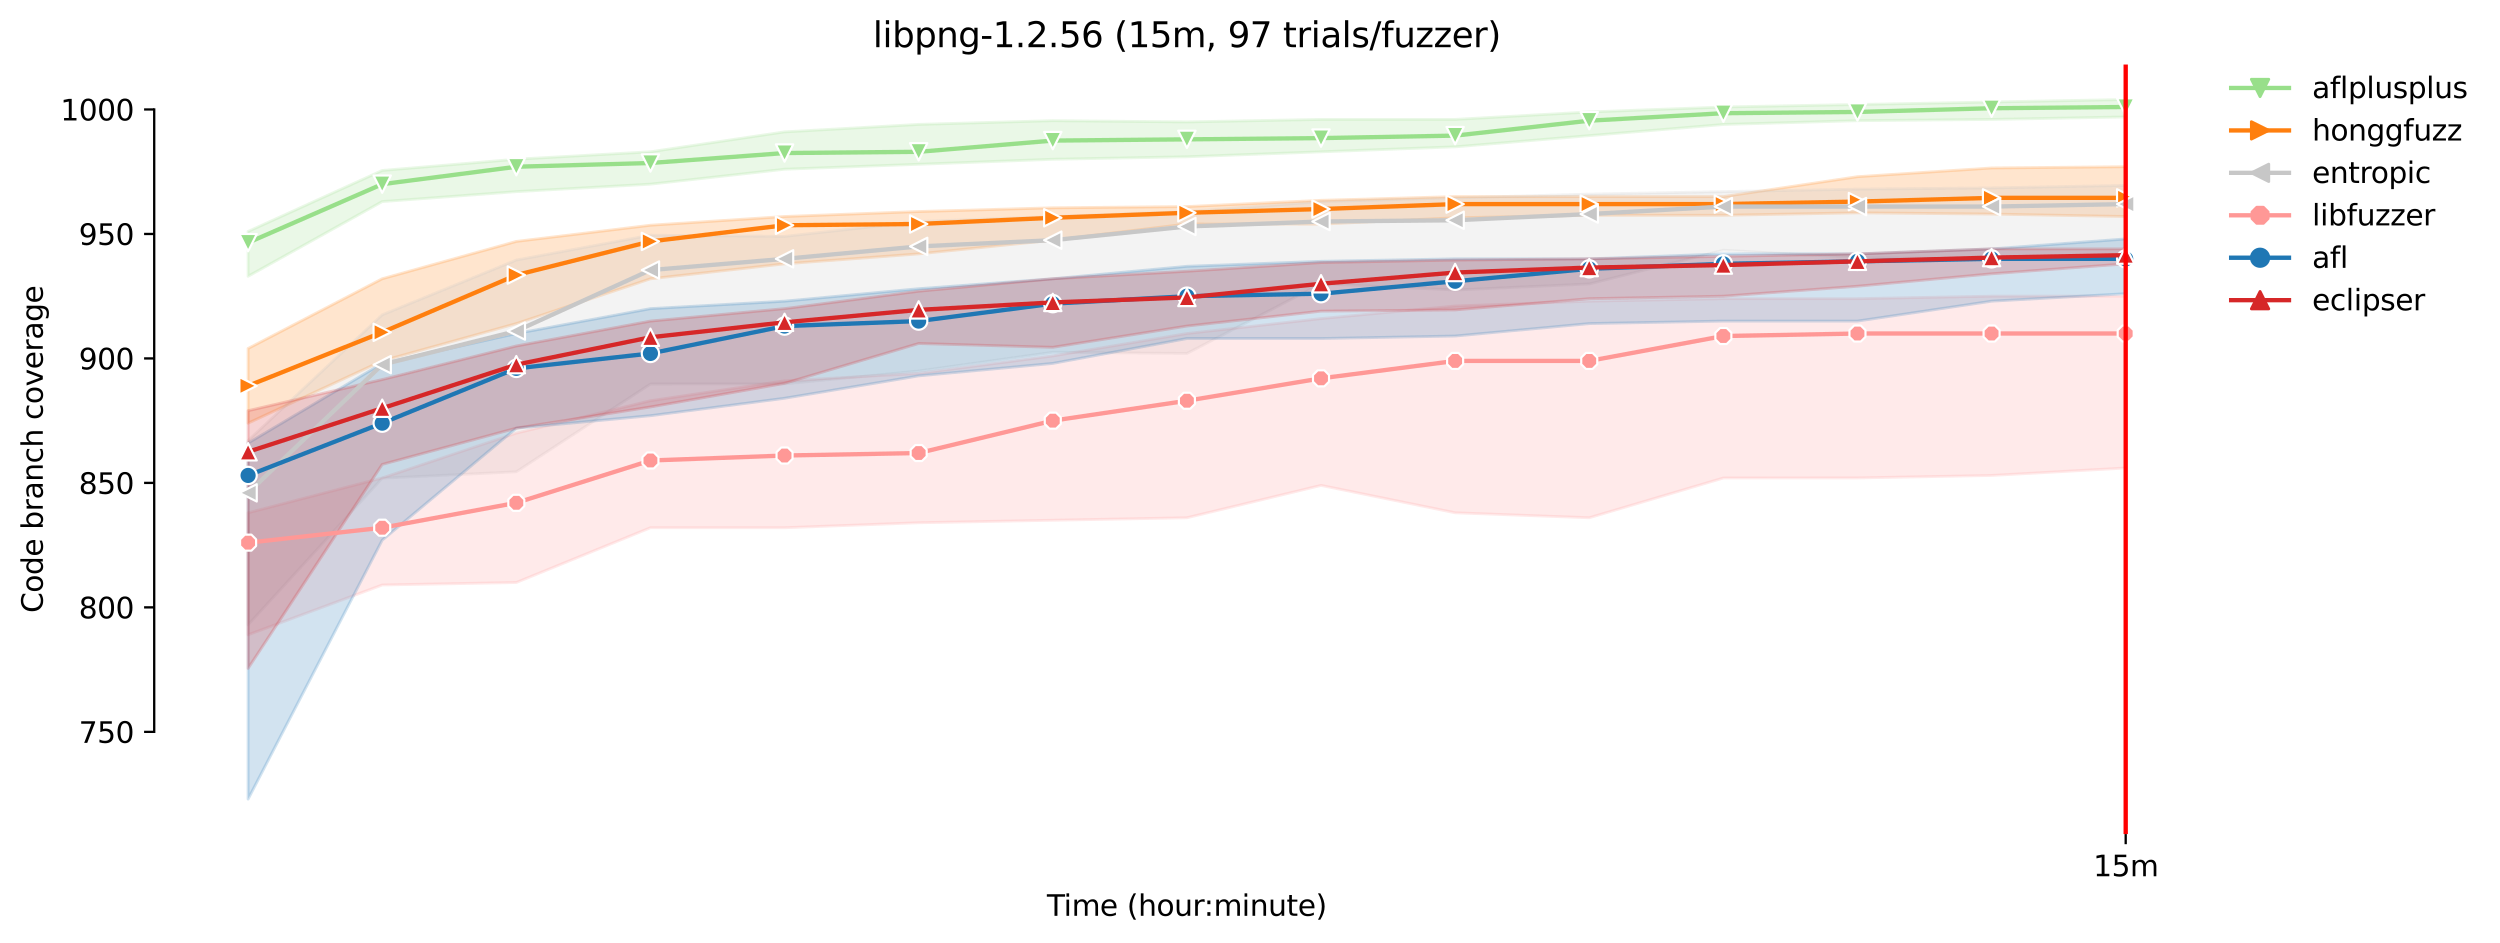 <?xml version="1.0" encoding="utf-8" standalone="no"?>
<!DOCTYPE svg PUBLIC "-//W3C//DTD SVG 1.1//EN"
  "http://www.w3.org/Graphics/SVG/1.1/DTD/svg11.dtd">
<svg height="325.986pt" version="1.1" viewBox="0 0 864.542 325.986" width="864.542pt" xmlns="http://www.w3.org/2000/svg" xmlns:xlink="http://www.w3.org/1999/xlink">
 <defs>
  <style type="text/css">*{stroke-linecap:butt;stroke-linejoin:round;}</style>
 </defs>
 <g id="figure_1">
  <g id="patch_1">
   <path d="M 0 325.986 
L 864.542 325.986 
L 864.542 0 
L 0 0 
z
" style="fill:#ffffff;"/>
  </g>
  <g id="axes_1">
   <g id="patch_2">
    <path d="M 53.328 288.43 
L 767.568 288.43 
L 767.568 22.318 
L 53.328 22.318 
z
" style="fill:#ffffff;"/>
   </g>
   <g id="PolyCollection_1">
    <defs>
     <path d="M 85.794 -245.943 
L 85.794 -230.447 
L 132.173 -256.274 
L 178.552 -259.718 
L 224.931 -262.301 
L 271.31 -267.466 
L 317.69 -269.188 
L 364.069 -270.91 
L 410.448 -271.771 
L 456.827 -273.493 
L 503.207 -275.215 
L 549.586 -279.089 
L 595.965 -282.941 
L 642.344 -284.254 
L 688.723 -284.685 
L 735.103 -285.546 
L 735.103 -291.572 
L 735.103 -291.572 
L 688.723 -290.711 
L 642.344 -289.85 
L 595.965 -288.989 
L 549.586 -287.268 
L 503.207 -284.685 
L 456.827 -284.685 
L 410.448 -283.824 
L 364.069 -284.254 
L 317.69 -282.963 
L 271.31 -280.38 
L 224.931 -273.493 
L 178.552 -270.921 
L 132.173 -267.036 
L 85.794 -245.943 
z
" id="m62febf7dac" style="stroke:#98df8a;stroke-opacity:0.2;"/>
    </defs>
    <g clip-path="url(#p37c701991a)">
     <use style="fill:#98df8a;fill-opacity:0.2;stroke:#98df8a;stroke-opacity:0.2;" x="0" xlink:href="#m62febf7dac" y="325.986"/>
    </g>
   </g>
   <g id="PolyCollection_2">
    <defs>
     <path d="M 85.794 -205.48 
L 85.794 -179.652 
L 132.173 -201.175 
L 178.552 -214.089 
L 224.931 -229.575 
L 271.31 -234.751 
L 317.69 -238.195 
L 364.069 -242.93 
L 410.448 -248.526 
L 456.827 -248.472 
L 503.207 -250.678 
L 549.586 -251.528 
L 595.965 -251.539 
L 642.344 -252.389 
L 688.723 -251.959 
L 735.103 -251.109 
L 735.103 -268.327 
L 735.103 -268.327 
L 688.723 -267.897 
L 642.344 -264.884 
L 595.965 -257.996 
L 549.586 -257.996 
L 503.207 -257.996 
L 456.827 -256.705 
L 410.448 -254.552 
L 364.069 -254.122 
L 317.69 -252.831 
L 271.31 -251.109 
L 224.931 -248.096 
L 178.552 -242.5 
L 132.173 -229.586 
L 85.794 -205.48 
z
" id="m60b15a2038" style="stroke:#ff7f0e;stroke-opacity:0.2;"/>
    </defs>
    <g clip-path="url(#p37c701991a)">
     <use style="fill:#ff7f0e;fill-opacity:0.2;stroke:#ff7f0e;stroke-opacity:0.2;" x="0" xlink:href="#m60b15a2038" y="325.986"/>
    </g>
   </g>
   <g id="PolyCollection_3">
    <defs>
     <path d="M 85.794 -173.625 
L 85.794 -109.917 
L 132.173 -160.615 
L 178.552 -162.853 
L 224.931 -193.19 
L 271.31 -193.233 
L 317.69 -197.71 
L 364.069 -204.188 
L 410.448 -203.758 
L 456.827 -227.864 
L 503.207 -225.711 
L 549.586 -227.81 
L 595.965 -239.454 
L 642.344 -236.893 
L 688.723 -236.473 
L 735.103 -237.334 
L 735.103 -261.87 
L 735.103 -261.87 
L 688.723 -261.009 
L 642.344 -260.579 
L 595.965 -259.718 
L 549.586 -258.857 
L 503.207 -257.566 
L 456.827 -256.274 
L 410.448 -252.831 
L 364.069 -251.109 
L 317.69 -249.387 
L 271.31 -244.232 
L 224.931 -244.652 
L 178.552 -236.053 
L 132.173 -217.113 
L 85.794 -173.625 
z
" id="m8eeb1890cb" style="stroke:#c7c7c7;stroke-opacity:0.2;"/>
    </defs>
    <g clip-path="url(#p37c701991a)">
     <use style="fill:#c7c7c7;fill-opacity:0.2;stroke:#c7c7c7;stroke-opacity:0.2;" x="0" xlink:href="#m8eeb1890cb" y="325.986"/>
    </g>
   </g>
   <g id="PolyCollection_4">
    <defs>
     <path d="M 85.794 -148.659 
L 85.794 -106.473 
L 132.173 -123.692 
L 178.552 -124.553 
L 224.931 -143.493 
L 271.31 -143.493 
L 317.69 -145.215 
L 364.069 -146.076 
L 410.448 -146.937 
L 456.827 -158.129 
L 503.207 -148.659 
L 549.586 -146.937 
L 595.965 -160.69 
L 642.344 -160.712 
L 688.723 -161.573 
L 735.103 -164.155 
L 735.103 -223.559 
L 735.103 -223.559 
L 688.723 -223.559 
L 642.344 -222.698 
L 595.965 -222.698 
L 549.586 -221.837 
L 503.207 -220.158 
L 456.827 -215.811 
L 410.448 -210.645 
L 364.069 -202.897 
L 317.69 -196.87 
L 271.31 -194.288 
L 224.931 -187.4 
L 178.552 -176.208 
L 132.173 -160.712 
L 85.794 -148.659 
z
" id="mbcf21b455e" style="stroke:#ff9896;stroke-opacity:0.2;"/>
    </defs>
    <g clip-path="url(#p37c701991a)">
     <use style="fill:#ff9896;fill-opacity:0.2;stroke:#ff9896;stroke-opacity:0.2;" x="0" xlink:href="#mbcf21b455e" y="325.986"/>
    </g>
   </g>
   <g id="PolyCollection_5">
    <defs>
     <path d="M 85.794 -172.765 
L 85.794 -49.652 
L 132.173 -139.188 
L 178.552 -177.93 
L 224.931 -182.235 
L 271.31 -188.261 
L 317.69 -196.01 
L 364.069 -200.314 
L 410.448 -208.923 
L 456.827 -208.923 
L 503.207 -209.784 
L 549.586 -214.089 
L 595.965 -214.95 
L 642.344 -214.95 
L 688.723 -221.837 
L 735.103 -224.42 
L 735.103 -243.36 
L 735.103 -243.36 
L 688.723 -239.917 
L 642.344 -238.195 
L 595.965 -238.195 
L 549.586 -236.473 
L 503.207 -236.473 
L 456.827 -235.612 
L 410.448 -233.89 
L 364.069 -229.586 
L 317.69 -226.142 
L 271.31 -221.837 
L 224.931 -219.255 
L 178.552 -210.645 
L 132.173 -200.314 
L 85.794 -172.765 
z
" id="m120ecf3c19" style="stroke:#1f77b4;stroke-opacity:0.2;"/>
    </defs>
    <g clip-path="url(#p37c701991a)">
     <use style="fill:#1f77b4;fill-opacity:0.2;stroke:#1f77b4;stroke-opacity:0.2;" x="0" xlink:href="#m120ecf3c19" y="325.986"/>
    </g>
   </g>
   <g id="PolyCollection_6">
    <defs>
     <path d="M 85.794 -183.957 
L 85.794 -94.851 
L 132.173 -165.393 
L 178.552 -177.93 
L 224.931 -185.248 
L 271.31 -193.427 
L 317.69 -207.202 
L 364.069 -205.878 
L 410.448 -213.228 
L 456.827 -218.394 
L 503.207 -218.813 
L 549.586 -222.698 
L 595.965 -223.559 
L 642.344 -227.003 
L 688.723 -231.307 
L 735.103 -234.751 
L 735.103 -239.917 
L 735.103 -239.917 
L 688.723 -239.917 
L 642.344 -238.195 
L 595.965 -237.334 
L 549.586 -236.473 
L 503.207 -236.043 
L 456.827 -235.182 
L 410.448 -232.179 
L 364.069 -229.586 
L 317.69 -225.281 
L 271.31 -219.255 
L 224.931 -214.95 
L 178.552 -206.341 
L 132.173 -194.729 
L 85.794 -183.957 
z
" id="mdc068d0497" style="stroke:#d62728;stroke-opacity:0.2;"/>
    </defs>
    <g clip-path="url(#p37c701991a)">
     <use style="fill:#d62728;fill-opacity:0.2;stroke:#d62728;stroke-opacity:0.2;" x="0" xlink:href="#mdc068d0497" y="325.986"/>
    </g>
   </g>
   <g id="matplotlib.axis_1">
    <g id="xtick_1">
     <g id="line2d_1">
      <defs>
       <path d="M 0 0 
L 0 3.5 
" id="mb9f308a245" style="stroke:#000000;stroke-width:0.8;"/>
      </defs>
      <g>
       <use style="stroke:#000000;stroke-width:0.8;" x="735.103" xlink:href="#mb9f308a245" y="288.43"/>
      </g>
     </g>
     <g id="text_1">
      <!-- 15m -->
      <g transform="translate(723.87 303.029)scale(0.1 -0.1)">
       <defs>
        <path d="M 794 531 
L 1825 531 
L 1825 4091 
L 703 3866 
L 703 4441 
L 1819 4666 
L 2450 4666 
L 2450 531 
L 3481 531 
L 3481 0 
L 794 0 
L 794 531 
z
" id="DejaVuSans-31" transform="scale(0.016)"/>
        <path d="M 691 4666 
L 3169 4666 
L 3169 4134 
L 1269 4134 
L 1269 2991 
Q 1406 3038 1543 3061 
Q 1681 3084 1819 3084 
Q 2600 3084 3056 2656 
Q 3513 2228 3513 1497 
Q 3513 744 3044 326 
Q 2575 -91 1722 -91 
Q 1428 -91 1123 -41 
Q 819 9 494 109 
L 494 744 
Q 775 591 1075 516 
Q 1375 441 1709 441 
Q 2250 441 2565 725 
Q 2881 1009 2881 1497 
Q 2881 1984 2565 2268 
Q 2250 2553 1709 2553 
Q 1456 2553 1204 2497 
Q 953 2441 691 2322 
L 691 4666 
z
" id="DejaVuSans-35" transform="scale(0.016)"/>
        <path d="M 3328 2828 
Q 3544 3216 3844 3400 
Q 4144 3584 4550 3584 
Q 5097 3584 5394 3201 
Q 5691 2819 5691 2113 
L 5691 0 
L 5113 0 
L 5113 2094 
Q 5113 2597 4934 2840 
Q 4756 3084 4391 3084 
Q 3944 3084 3684 2787 
Q 3425 2491 3425 1978 
L 3425 0 
L 2847 0 
L 2847 2094 
Q 2847 2600 2669 2842 
Q 2491 3084 2119 3084 
Q 1678 3084 1418 2786 
Q 1159 2488 1159 1978 
L 1159 0 
L 581 0 
L 581 3500 
L 1159 3500 
L 1159 2956 
Q 1356 3278 1631 3431 
Q 1906 3584 2284 3584 
Q 2666 3584 2933 3390 
Q 3200 3197 3328 2828 
z
" id="DejaVuSans-6d" transform="scale(0.016)"/>
       </defs>
       <use xlink:href="#DejaVuSans-31"/>
       <use x="63.623" xlink:href="#DejaVuSans-35"/>
       <use x="127.246" xlink:href="#DejaVuSans-6d"/>
      </g>
     </g>
    </g>
    <g id="text_2">
     <!-- Time (hour:minute) -->
     <g transform="translate(362.041 316.707)scale(0.1 -0.1)">
      <defs>
       <path d="M -19 4666 
L 3928 4666 
L 3928 4134 
L 2272 4134 
L 2272 0 
L 1638 0 
L 1638 4134 
L -19 4134 
L -19 4666 
z
" id="DejaVuSans-54" transform="scale(0.016)"/>
       <path d="M 603 3500 
L 1178 3500 
L 1178 0 
L 603 0 
L 603 3500 
z
M 603 4863 
L 1178 4863 
L 1178 4134 
L 603 4134 
L 603 4863 
z
" id="DejaVuSans-69" transform="scale(0.016)"/>
       <path d="M 3597 1894 
L 3597 1613 
L 953 1613 
Q 991 1019 1311 708 
Q 1631 397 2203 397 
Q 2534 397 2845 478 
Q 3156 559 3463 722 
L 3463 178 
Q 3153 47 2828 -22 
Q 2503 -91 2169 -91 
Q 1331 -91 842 396 
Q 353 884 353 1716 
Q 353 2575 817 3079 
Q 1281 3584 2069 3584 
Q 2775 3584 3186 3129 
Q 3597 2675 3597 1894 
z
M 3022 2063 
Q 3016 2534 2758 2815 
Q 2500 3097 2075 3097 
Q 1594 3097 1305 2825 
Q 1016 2553 972 2059 
L 3022 2063 
z
" id="DejaVuSans-65" transform="scale(0.016)"/>
       <path id="DejaVuSans-20" transform="scale(0.016)"/>
       <path d="M 1984 4856 
Q 1566 4138 1362 3434 
Q 1159 2731 1159 2009 
Q 1159 1288 1364 580 
Q 1569 -128 1984 -844 
L 1484 -844 
Q 1016 -109 783 600 
Q 550 1309 550 2009 
Q 550 2706 781 3412 
Q 1013 4119 1484 4856 
L 1984 4856 
z
" id="DejaVuSans-28" transform="scale(0.016)"/>
       <path d="M 3513 2113 
L 3513 0 
L 2938 0 
L 2938 2094 
Q 2938 2591 2744 2837 
Q 2550 3084 2163 3084 
Q 1697 3084 1428 2787 
Q 1159 2491 1159 1978 
L 1159 0 
L 581 0 
L 581 4863 
L 1159 4863 
L 1159 2956 
Q 1366 3272 1645 3428 
Q 1925 3584 2291 3584 
Q 2894 3584 3203 3211 
Q 3513 2838 3513 2113 
z
" id="DejaVuSans-68" transform="scale(0.016)"/>
       <path d="M 1959 3097 
Q 1497 3097 1228 2736 
Q 959 2375 959 1747 
Q 959 1119 1226 758 
Q 1494 397 1959 397 
Q 2419 397 2687 759 
Q 2956 1122 2956 1747 
Q 2956 2369 2687 2733 
Q 2419 3097 1959 3097 
z
M 1959 3584 
Q 2709 3584 3137 3096 
Q 3566 2609 3566 1747 
Q 3566 888 3137 398 
Q 2709 -91 1959 -91 
Q 1206 -91 779 398 
Q 353 888 353 1747 
Q 353 2609 779 3096 
Q 1206 3584 1959 3584 
z
" id="DejaVuSans-6f" transform="scale(0.016)"/>
       <path d="M 544 1381 
L 544 3500 
L 1119 3500 
L 1119 1403 
Q 1119 906 1312 657 
Q 1506 409 1894 409 
Q 2359 409 2629 706 
Q 2900 1003 2900 1516 
L 2900 3500 
L 3475 3500 
L 3475 0 
L 2900 0 
L 2900 538 
Q 2691 219 2414 64 
Q 2138 -91 1772 -91 
Q 1169 -91 856 284 
Q 544 659 544 1381 
z
M 1991 3584 
L 1991 3584 
z
" id="DejaVuSans-75" transform="scale(0.016)"/>
       <path d="M 2631 2963 
Q 2534 3019 2420 3045 
Q 2306 3072 2169 3072 
Q 1681 3072 1420 2755 
Q 1159 2438 1159 1844 
L 1159 0 
L 581 0 
L 581 3500 
L 1159 3500 
L 1159 2956 
Q 1341 3275 1631 3429 
Q 1922 3584 2338 3584 
Q 2397 3584 2469 3576 
Q 2541 3569 2628 3553 
L 2631 2963 
z
" id="DejaVuSans-72" transform="scale(0.016)"/>
       <path d="M 750 794 
L 1409 794 
L 1409 0 
L 750 0 
L 750 794 
z
M 750 3309 
L 1409 3309 
L 1409 2516 
L 750 2516 
L 750 3309 
z
" id="DejaVuSans-3a" transform="scale(0.016)"/>
       <path d="M 3513 2113 
L 3513 0 
L 2938 0 
L 2938 2094 
Q 2938 2591 2744 2837 
Q 2550 3084 2163 3084 
Q 1697 3084 1428 2787 
Q 1159 2491 1159 1978 
L 1159 0 
L 581 0 
L 581 3500 
L 1159 3500 
L 1159 2956 
Q 1366 3272 1645 3428 
Q 1925 3584 2291 3584 
Q 2894 3584 3203 3211 
Q 3513 2838 3513 2113 
z
" id="DejaVuSans-6e" transform="scale(0.016)"/>
       <path d="M 1172 4494 
L 1172 3500 
L 2356 3500 
L 2356 3053 
L 1172 3053 
L 1172 1153 
Q 1172 725 1289 603 
Q 1406 481 1766 481 
L 2356 481 
L 2356 0 
L 1766 0 
Q 1100 0 847 248 
Q 594 497 594 1153 
L 594 3053 
L 172 3053 
L 172 3500 
L 594 3500 
L 594 4494 
L 1172 4494 
z
" id="DejaVuSans-74" transform="scale(0.016)"/>
       <path d="M 513 4856 
L 1013 4856 
Q 1481 4119 1714 3412 
Q 1947 2706 1947 2009 
Q 1947 1309 1714 600 
Q 1481 -109 1013 -844 
L 513 -844 
Q 928 -128 1133 580 
Q 1338 1288 1338 2009 
Q 1338 2731 1133 3434 
Q 928 4138 513 4856 
z
" id="DejaVuSans-29" transform="scale(0.016)"/>
      </defs>
      <use xlink:href="#DejaVuSans-54"/>
      <use x="57.959" xlink:href="#DejaVuSans-69"/>
      <use x="85.742" xlink:href="#DejaVuSans-6d"/>
      <use x="183.154" xlink:href="#DejaVuSans-65"/>
      <use x="244.678" xlink:href="#DejaVuSans-20"/>
      <use x="276.465" xlink:href="#DejaVuSans-28"/>
      <use x="315.479" xlink:href="#DejaVuSans-68"/>
      <use x="378.857" xlink:href="#DejaVuSans-6f"/>
      <use x="440.039" xlink:href="#DejaVuSans-75"/>
      <use x="503.418" xlink:href="#DejaVuSans-72"/>
      <use x="542.781" xlink:href="#DejaVuSans-3a"/>
      <use x="576.473" xlink:href="#DejaVuSans-6d"/>
      <use x="673.885" xlink:href="#DejaVuSans-69"/>
      <use x="701.668" xlink:href="#DejaVuSans-6e"/>
      <use x="765.047" xlink:href="#DejaVuSans-75"/>
      <use x="828.426" xlink:href="#DejaVuSans-74"/>
      <use x="867.635" xlink:href="#DejaVuSans-65"/>
      <use x="929.158" xlink:href="#DejaVuSans-29"/>
     </g>
    </g>
   </g>
   <g id="matplotlib.axis_2">
    <g id="ytick_1">
     <g id="line2d_2">
      <defs>
       <path d="M 0 0 
L -3.5 0 
" id="m017e6ff174" style="stroke:#000000;stroke-width:0.8;"/>
      </defs>
      <g>
       <use style="stroke:#000000;stroke-width:0.8;" x="53.328" xlink:href="#m017e6ff174" y="253.089"/>
      </g>
     </g>
     <g id="text_3">
      <!-- 750 -->
      <g transform="translate(27.241 256.888)scale(0.1 -0.1)">
       <defs>
        <path d="M 525 4666 
L 3525 4666 
L 3525 4397 
L 1831 0 
L 1172 0 
L 2766 4134 
L 525 4134 
L 525 4666 
z
" id="DejaVuSans-37" transform="scale(0.016)"/>
        <path d="M 2034 4250 
Q 1547 4250 1301 3770 
Q 1056 3291 1056 2328 
Q 1056 1369 1301 889 
Q 1547 409 2034 409 
Q 2525 409 2770 889 
Q 3016 1369 3016 2328 
Q 3016 3291 2770 3770 
Q 2525 4250 2034 4250 
z
M 2034 4750 
Q 2819 4750 3233 4129 
Q 3647 3509 3647 2328 
Q 3647 1150 3233 529 
Q 2819 -91 2034 -91 
Q 1250 -91 836 529 
Q 422 1150 422 2328 
Q 422 3509 836 4129 
Q 1250 4750 2034 4750 
z
" id="DejaVuSans-30" transform="scale(0.016)"/>
       </defs>
       <use xlink:href="#DejaVuSans-37"/>
       <use x="63.623" xlink:href="#DejaVuSans-35"/>
       <use x="127.246" xlink:href="#DejaVuSans-30"/>
      </g>
     </g>
    </g>
    <g id="ytick_2">
     <g id="line2d_3">
      <g>
       <use style="stroke:#000000;stroke-width:0.8;" x="53.328" xlink:href="#m017e6ff174" y="210.043"/>
      </g>
     </g>
     <g id="text_4">
      <!-- 800 -->
      <g transform="translate(27.241 213.842)scale(0.1 -0.1)">
       <defs>
        <path d="M 2034 2216 
Q 1584 2216 1326 1975 
Q 1069 1734 1069 1313 
Q 1069 891 1326 650 
Q 1584 409 2034 409 
Q 2484 409 2743 651 
Q 3003 894 3003 1313 
Q 3003 1734 2745 1975 
Q 2488 2216 2034 2216 
z
M 1403 2484 
Q 997 2584 770 2862 
Q 544 3141 544 3541 
Q 544 4100 942 4425 
Q 1341 4750 2034 4750 
Q 2731 4750 3128 4425 
Q 3525 4100 3525 3541 
Q 3525 3141 3298 2862 
Q 3072 2584 2669 2484 
Q 3125 2378 3379 2068 
Q 3634 1759 3634 1313 
Q 3634 634 3220 271 
Q 2806 -91 2034 -91 
Q 1263 -91 848 271 
Q 434 634 434 1313 
Q 434 1759 690 2068 
Q 947 2378 1403 2484 
z
M 1172 3481 
Q 1172 3119 1398 2916 
Q 1625 2713 2034 2713 
Q 2441 2713 2670 2916 
Q 2900 3119 2900 3481 
Q 2900 3844 2670 4047 
Q 2441 4250 2034 4250 
Q 1625 4250 1398 4047 
Q 1172 3844 1172 3481 
z
" id="DejaVuSans-38" transform="scale(0.016)"/>
       </defs>
       <use xlink:href="#DejaVuSans-38"/>
       <use x="63.623" xlink:href="#DejaVuSans-30"/>
       <use x="127.246" xlink:href="#DejaVuSans-30"/>
      </g>
     </g>
    </g>
    <g id="ytick_3">
     <g id="line2d_4">
      <g>
       <use style="stroke:#000000;stroke-width:0.8;" x="53.328" xlink:href="#m017e6ff174" y="166.997"/>
      </g>
     </g>
     <g id="text_5">
      <!-- 850 -->
      <g transform="translate(27.241 170.796)scale(0.1 -0.1)">
       <use xlink:href="#DejaVuSans-38"/>
       <use x="63.623" xlink:href="#DejaVuSans-35"/>
       <use x="127.246" xlink:href="#DejaVuSans-30"/>
      </g>
     </g>
    </g>
    <g id="ytick_4">
     <g id="line2d_5">
      <g>
       <use style="stroke:#000000;stroke-width:0.8;" x="53.328" xlink:href="#m017e6ff174" y="123.95"/>
      </g>
     </g>
     <g id="text_6">
      <!-- 900 -->
      <g transform="translate(27.241 127.75)scale(0.1 -0.1)">
       <defs>
        <path d="M 703 97 
L 703 672 
Q 941 559 1184 500 
Q 1428 441 1663 441 
Q 2288 441 2617 861 
Q 2947 1281 2994 2138 
Q 2813 1869 2534 1725 
Q 2256 1581 1919 1581 
Q 1219 1581 811 2004 
Q 403 2428 403 3163 
Q 403 3881 828 4315 
Q 1253 4750 1959 4750 
Q 2769 4750 3195 4129 
Q 3622 3509 3622 2328 
Q 3622 1225 3098 567 
Q 2575 -91 1691 -91 
Q 1453 -91 1209 -44 
Q 966 3 703 97 
z
M 1959 2075 
Q 2384 2075 2632 2365 
Q 2881 2656 2881 3163 
Q 2881 3666 2632 3958 
Q 2384 4250 1959 4250 
Q 1534 4250 1286 3958 
Q 1038 3666 1038 3163 
Q 1038 2656 1286 2365 
Q 1534 2075 1959 2075 
z
" id="DejaVuSans-39" transform="scale(0.016)"/>
       </defs>
       <use xlink:href="#DejaVuSans-39"/>
       <use x="63.623" xlink:href="#DejaVuSans-30"/>
       <use x="127.246" xlink:href="#DejaVuSans-30"/>
      </g>
     </g>
    </g>
    <g id="ytick_5">
     <g id="line2d_6">
      <g>
       <use style="stroke:#000000;stroke-width:0.8;" x="53.328" xlink:href="#m017e6ff174" y="80.904"/>
      </g>
     </g>
     <g id="text_7">
      <!-- 950 -->
      <g transform="translate(27.241 84.703)scale(0.1 -0.1)">
       <use xlink:href="#DejaVuSans-39"/>
       <use x="63.623" xlink:href="#DejaVuSans-35"/>
       <use x="127.246" xlink:href="#DejaVuSans-30"/>
      </g>
     </g>
    </g>
    <g id="ytick_6">
     <g id="line2d_7">
      <g>
       <use style="stroke:#000000;stroke-width:0.8;" x="53.328" xlink:href="#m017e6ff174" y="37.858"/>
      </g>
     </g>
     <g id="text_8">
      <!-- 1000 -->
      <g transform="translate(20.878 41.657)scale(0.1 -0.1)">
       <use xlink:href="#DejaVuSans-31"/>
       <use x="63.623" xlink:href="#DejaVuSans-30"/>
       <use x="127.246" xlink:href="#DejaVuSans-30"/>
       <use x="190.869" xlink:href="#DejaVuSans-30"/>
      </g>
     </g>
    </g>
    <g id="text_9">
     <!-- Code branch coverage -->
     <g transform="translate(14.798 211.949)rotate(-90)scale(0.1 -0.1)">
      <defs>
       <path d="M 4122 4306 
L 4122 3641 
Q 3803 3938 3442 4084 
Q 3081 4231 2675 4231 
Q 1875 4231 1450 3742 
Q 1025 3253 1025 2328 
Q 1025 1406 1450 917 
Q 1875 428 2675 428 
Q 3081 428 3442 575 
Q 3803 722 4122 1019 
L 4122 359 
Q 3791 134 3420 21 
Q 3050 -91 2638 -91 
Q 1578 -91 968 557 
Q 359 1206 359 2328 
Q 359 3453 968 4101 
Q 1578 4750 2638 4750 
Q 3056 4750 3426 4639 
Q 3797 4528 4122 4306 
z
" id="DejaVuSans-43" transform="scale(0.016)"/>
       <path d="M 2906 2969 
L 2906 4863 
L 3481 4863 
L 3481 0 
L 2906 0 
L 2906 525 
Q 2725 213 2448 61 
Q 2172 -91 1784 -91 
Q 1150 -91 751 415 
Q 353 922 353 1747 
Q 353 2572 751 3078 
Q 1150 3584 1784 3584 
Q 2172 3584 2448 3432 
Q 2725 3281 2906 2969 
z
M 947 1747 
Q 947 1113 1208 752 
Q 1469 391 1925 391 
Q 2381 391 2643 752 
Q 2906 1113 2906 1747 
Q 2906 2381 2643 2742 
Q 2381 3103 1925 3103 
Q 1469 3103 1208 2742 
Q 947 2381 947 1747 
z
" id="DejaVuSans-64" transform="scale(0.016)"/>
       <path d="M 3116 1747 
Q 3116 2381 2855 2742 
Q 2594 3103 2138 3103 
Q 1681 3103 1420 2742 
Q 1159 2381 1159 1747 
Q 1159 1113 1420 752 
Q 1681 391 2138 391 
Q 2594 391 2855 752 
Q 3116 1113 3116 1747 
z
M 1159 2969 
Q 1341 3281 1617 3432 
Q 1894 3584 2278 3584 
Q 2916 3584 3314 3078 
Q 3713 2572 3713 1747 
Q 3713 922 3314 415 
Q 2916 -91 2278 -91 
Q 1894 -91 1617 61 
Q 1341 213 1159 525 
L 1159 0 
L 581 0 
L 581 4863 
L 1159 4863 
L 1159 2969 
z
" id="DejaVuSans-62" transform="scale(0.016)"/>
       <path d="M 2194 1759 
Q 1497 1759 1228 1600 
Q 959 1441 959 1056 
Q 959 750 1161 570 
Q 1363 391 1709 391 
Q 2188 391 2477 730 
Q 2766 1069 2766 1631 
L 2766 1759 
L 2194 1759 
z
M 3341 1997 
L 3341 0 
L 2766 0 
L 2766 531 
Q 2569 213 2275 61 
Q 1981 -91 1556 -91 
Q 1019 -91 701 211 
Q 384 513 384 1019 
Q 384 1609 779 1909 
Q 1175 2209 1959 2209 
L 2766 2209 
L 2766 2266 
Q 2766 2663 2505 2880 
Q 2244 3097 1772 3097 
Q 1472 3097 1187 3025 
Q 903 2953 641 2809 
L 641 3341 
Q 956 3463 1253 3523 
Q 1550 3584 1831 3584 
Q 2591 3584 2966 3190 
Q 3341 2797 3341 1997 
z
" id="DejaVuSans-61" transform="scale(0.016)"/>
       <path d="M 3122 3366 
L 3122 2828 
Q 2878 2963 2633 3030 
Q 2388 3097 2138 3097 
Q 1578 3097 1268 2742 
Q 959 2388 959 1747 
Q 959 1106 1268 751 
Q 1578 397 2138 397 
Q 2388 397 2633 464 
Q 2878 531 3122 666 
L 3122 134 
Q 2881 22 2623 -34 
Q 2366 -91 2075 -91 
Q 1284 -91 818 406 
Q 353 903 353 1747 
Q 353 2603 823 3093 
Q 1294 3584 2113 3584 
Q 2378 3584 2631 3529 
Q 2884 3475 3122 3366 
z
" id="DejaVuSans-63" transform="scale(0.016)"/>
       <path d="M 191 3500 
L 800 3500 
L 1894 563 
L 2988 3500 
L 3597 3500 
L 2284 0 
L 1503 0 
L 191 3500 
z
" id="DejaVuSans-76" transform="scale(0.016)"/>
       <path d="M 2906 1791 
Q 2906 2416 2648 2759 
Q 2391 3103 1925 3103 
Q 1463 3103 1205 2759 
Q 947 2416 947 1791 
Q 947 1169 1205 825 
Q 1463 481 1925 481 
Q 2391 481 2648 825 
Q 2906 1169 2906 1791 
z
M 3481 434 
Q 3481 -459 3084 -895 
Q 2688 -1331 1869 -1331 
Q 1566 -1331 1297 -1286 
Q 1028 -1241 775 -1147 
L 775 -588 
Q 1028 -725 1275 -790 
Q 1522 -856 1778 -856 
Q 2344 -856 2625 -561 
Q 2906 -266 2906 331 
L 2906 616 
Q 2728 306 2450 153 
Q 2172 0 1784 0 
Q 1141 0 747 490 
Q 353 981 353 1791 
Q 353 2603 747 3093 
Q 1141 3584 1784 3584 
Q 2172 3584 2450 3431 
Q 2728 3278 2906 2969 
L 2906 3500 
L 3481 3500 
L 3481 434 
z
" id="DejaVuSans-67" transform="scale(0.016)"/>
      </defs>
      <use xlink:href="#DejaVuSans-43"/>
      <use x="69.824" xlink:href="#DejaVuSans-6f"/>
      <use x="131.006" xlink:href="#DejaVuSans-64"/>
      <use x="194.482" xlink:href="#DejaVuSans-65"/>
      <use x="256.006" xlink:href="#DejaVuSans-20"/>
      <use x="287.793" xlink:href="#DejaVuSans-62"/>
      <use x="351.27" xlink:href="#DejaVuSans-72"/>
      <use x="392.383" xlink:href="#DejaVuSans-61"/>
      <use x="453.662" xlink:href="#DejaVuSans-6e"/>
      <use x="517.041" xlink:href="#DejaVuSans-63"/>
      <use x="572.021" xlink:href="#DejaVuSans-68"/>
      <use x="635.4" xlink:href="#DejaVuSans-20"/>
      <use x="667.188" xlink:href="#DejaVuSans-63"/>
      <use x="722.168" xlink:href="#DejaVuSans-6f"/>
      <use x="783.35" xlink:href="#DejaVuSans-76"/>
      <use x="842.529" xlink:href="#DejaVuSans-65"/>
      <use x="904.053" xlink:href="#DejaVuSans-72"/>
      <use x="945.166" xlink:href="#DejaVuSans-61"/>
      <use x="1006.445" xlink:href="#DejaVuSans-67"/>
      <use x="1069.922" xlink:href="#DejaVuSans-65"/>
     </g>
    </g>
   </g>
   <g id="line2d_8">
    <path clip-path="url(#p37c701991a)" d="M 85.794 83.917 
L 132.173 63.686 
L 178.552 57.659 
L 224.931 56.368 
L 271.31 52.924 
L 317.69 52.494 
L 364.069 48.619 
L 410.448 48.189 
L 456.827 47.758 
L 503.207 46.898 
L 549.586 41.732 
L 595.965 39.149 
L 642.344 38.719 
L 688.723 37.427 
L 735.103 36.997 
" style="fill:none;stroke:#98df8a;stroke-linecap:square;stroke-width:1.5;"/>
    <defs>
     <path d="M -0 3 
L 3 -3 
L -3 -3 
z
" id="m5717f53ed2" style="stroke:#ffffff;stroke-linejoin:miter;stroke-width:0.75;"/>
    </defs>
    <g clip-path="url(#p37c701991a)">
     <use style="fill:#98df8a;stroke:#ffffff;stroke-linejoin:miter;stroke-width:0.75;" x="85.794" xlink:href="#m5717f53ed2" y="83.917"/>
     <use style="fill:#98df8a;stroke:#ffffff;stroke-linejoin:miter;stroke-width:0.75;" x="132.173" xlink:href="#m5717f53ed2" y="63.686"/>
     <use style="fill:#98df8a;stroke:#ffffff;stroke-linejoin:miter;stroke-width:0.75;" x="178.552" xlink:href="#m5717f53ed2" y="57.659"/>
     <use style="fill:#98df8a;stroke:#ffffff;stroke-linejoin:miter;stroke-width:0.75;" x="224.931" xlink:href="#m5717f53ed2" y="56.368"/>
     <use style="fill:#98df8a;stroke:#ffffff;stroke-linejoin:miter;stroke-width:0.75;" x="271.31" xlink:href="#m5717f53ed2" y="52.924"/>
     <use style="fill:#98df8a;stroke:#ffffff;stroke-linejoin:miter;stroke-width:0.75;" x="317.69" xlink:href="#m5717f53ed2" y="52.494"/>
     <use style="fill:#98df8a;stroke:#ffffff;stroke-linejoin:miter;stroke-width:0.75;" x="364.069" xlink:href="#m5717f53ed2" y="48.619"/>
     <use style="fill:#98df8a;stroke:#ffffff;stroke-linejoin:miter;stroke-width:0.75;" x="410.448" xlink:href="#m5717f53ed2" y="48.189"/>
     <use style="fill:#98df8a;stroke:#ffffff;stroke-linejoin:miter;stroke-width:0.75;" x="456.827" xlink:href="#m5717f53ed2" y="47.758"/>
     <use style="fill:#98df8a;stroke:#ffffff;stroke-linejoin:miter;stroke-width:0.75;" x="503.207" xlink:href="#m5717f53ed2" y="46.898"/>
     <use style="fill:#98df8a;stroke:#ffffff;stroke-linejoin:miter;stroke-width:0.75;" x="549.586" xlink:href="#m5717f53ed2" y="41.732"/>
     <use style="fill:#98df8a;stroke:#ffffff;stroke-linejoin:miter;stroke-width:0.75;" x="595.965" xlink:href="#m5717f53ed2" y="39.149"/>
     <use style="fill:#98df8a;stroke:#ffffff;stroke-linejoin:miter;stroke-width:0.75;" x="642.344" xlink:href="#m5717f53ed2" y="38.719"/>
     <use style="fill:#98df8a;stroke:#ffffff;stroke-linejoin:miter;stroke-width:0.75;" x="688.723" xlink:href="#m5717f53ed2" y="37.427"/>
     <use style="fill:#98df8a;stroke:#ffffff;stroke-linejoin:miter;stroke-width:0.75;" x="735.103" xlink:href="#m5717f53ed2" y="36.997"/>
    </g>
   </g>
   <g id="line2d_9">
    <path clip-path="url(#p37c701991a)" d="M 85.794 133.421 
L 132.173 114.911 
L 178.552 95.109 
L 224.931 83.487 
L 271.31 77.891 
L 317.69 77.46 
L 364.069 75.308 
L 410.448 73.586 
L 456.827 72.295 
L 503.207 70.573 
L 549.586 70.573 
L 595.965 70.573 
L 642.344 69.712 
L 688.723 68.421 
L 735.103 68.421 
" style="fill:none;stroke:#ff7f0e;stroke-linecap:square;stroke-width:1.5;"/>
    <defs>
     <path d="M 3 0 
L -3 -3 
L -3 3 
z
" id="mdb84f849cd" style="stroke:#ffffff;stroke-linejoin:miter;stroke-width:0.75;"/>
    </defs>
    <g clip-path="url(#p37c701991a)">
     <use style="fill:#ff7f0e;stroke:#ffffff;stroke-linejoin:miter;stroke-width:0.75;" x="85.794" xlink:href="#mdb84f849cd" y="133.421"/>
     <use style="fill:#ff7f0e;stroke:#ffffff;stroke-linejoin:miter;stroke-width:0.75;" x="132.173" xlink:href="#mdb84f849cd" y="114.911"/>
     <use style="fill:#ff7f0e;stroke:#ffffff;stroke-linejoin:miter;stroke-width:0.75;" x="178.552" xlink:href="#mdb84f849cd" y="95.109"/>
     <use style="fill:#ff7f0e;stroke:#ffffff;stroke-linejoin:miter;stroke-width:0.75;" x="224.931" xlink:href="#mdb84f849cd" y="83.487"/>
     <use style="fill:#ff7f0e;stroke:#ffffff;stroke-linejoin:miter;stroke-width:0.75;" x="271.31" xlink:href="#mdb84f849cd" y="77.891"/>
     <use style="fill:#ff7f0e;stroke:#ffffff;stroke-linejoin:miter;stroke-width:0.75;" x="317.69" xlink:href="#mdb84f849cd" y="77.46"/>
     <use style="fill:#ff7f0e;stroke:#ffffff;stroke-linejoin:miter;stroke-width:0.75;" x="364.069" xlink:href="#mdb84f849cd" y="75.308"/>
     <use style="fill:#ff7f0e;stroke:#ffffff;stroke-linejoin:miter;stroke-width:0.75;" x="410.448" xlink:href="#mdb84f849cd" y="73.586"/>
     <use style="fill:#ff7f0e;stroke:#ffffff;stroke-linejoin:miter;stroke-width:0.75;" x="456.827" xlink:href="#mdb84f849cd" y="72.295"/>
     <use style="fill:#ff7f0e;stroke:#ffffff;stroke-linejoin:miter;stroke-width:0.75;" x="503.207" xlink:href="#mdb84f849cd" y="70.573"/>
     <use style="fill:#ff7f0e;stroke:#ffffff;stroke-linejoin:miter;stroke-width:0.75;" x="549.586" xlink:href="#mdb84f849cd" y="70.573"/>
     <use style="fill:#ff7f0e;stroke:#ffffff;stroke-linejoin:miter;stroke-width:0.75;" x="595.965" xlink:href="#mdb84f849cd" y="70.573"/>
     <use style="fill:#ff7f0e;stroke:#ffffff;stroke-linejoin:miter;stroke-width:0.75;" x="642.344" xlink:href="#mdb84f849cd" y="69.712"/>
     <use style="fill:#ff7f0e;stroke:#ffffff;stroke-linejoin:miter;stroke-width:0.75;" x="688.723" xlink:href="#mdb84f849cd" y="68.421"/>
     <use style="fill:#ff7f0e;stroke:#ffffff;stroke-linejoin:miter;stroke-width:0.75;" x="735.103" xlink:href="#mdb84f849cd" y="68.421"/>
    </g>
   </g>
   <g id="line2d_10">
    <path clip-path="url(#p37c701991a)" d="M 85.794 170.44 
L 132.173 126.103 
L 178.552 114.48 
L 224.931 93.388 
L 271.31 89.513 
L 317.69 85.209 
L 364.069 83.056 
L 410.448 78.321 
L 456.827 76.599 
L 503.207 76.169 
L 549.586 74.017 
L 595.965 71.434 
L 642.344 71.434 
L 688.723 71.434 
L 735.103 70.573 
" style="fill:none;stroke:#c7c7c7;stroke-linecap:square;stroke-width:1.5;"/>
    <defs>
     <path d="M -3 -0 
L 3 3 
L 3 -3 
z
" id="m979d112a0e" style="stroke:#ffffff;stroke-linejoin:miter;stroke-width:0.75;"/>
    </defs>
    <g clip-path="url(#p37c701991a)">
     <use style="fill:#c7c7c7;stroke:#ffffff;stroke-linejoin:miter;stroke-width:0.75;" x="85.794" xlink:href="#m979d112a0e" y="170.44"/>
     <use style="fill:#c7c7c7;stroke:#ffffff;stroke-linejoin:miter;stroke-width:0.75;" x="132.173" xlink:href="#m979d112a0e" y="126.103"/>
     <use style="fill:#c7c7c7;stroke:#ffffff;stroke-linejoin:miter;stroke-width:0.75;" x="178.552" xlink:href="#m979d112a0e" y="114.48"/>
     <use style="fill:#c7c7c7;stroke:#ffffff;stroke-linejoin:miter;stroke-width:0.75;" x="224.931" xlink:href="#m979d112a0e" y="93.388"/>
     <use style="fill:#c7c7c7;stroke:#ffffff;stroke-linejoin:miter;stroke-width:0.75;" x="271.31" xlink:href="#m979d112a0e" y="89.513"/>
     <use style="fill:#c7c7c7;stroke:#ffffff;stroke-linejoin:miter;stroke-width:0.75;" x="317.69" xlink:href="#m979d112a0e" y="85.209"/>
     <use style="fill:#c7c7c7;stroke:#ffffff;stroke-linejoin:miter;stroke-width:0.75;" x="364.069" xlink:href="#m979d112a0e" y="83.056"/>
     <use style="fill:#c7c7c7;stroke:#ffffff;stroke-linejoin:miter;stroke-width:0.75;" x="410.448" xlink:href="#m979d112a0e" y="78.321"/>
     <use style="fill:#c7c7c7;stroke:#ffffff;stroke-linejoin:miter;stroke-width:0.75;" x="456.827" xlink:href="#m979d112a0e" y="76.599"/>
     <use style="fill:#c7c7c7;stroke:#ffffff;stroke-linejoin:miter;stroke-width:0.75;" x="503.207" xlink:href="#m979d112a0e" y="76.169"/>
     <use style="fill:#c7c7c7;stroke:#ffffff;stroke-linejoin:miter;stroke-width:0.75;" x="549.586" xlink:href="#m979d112a0e" y="74.017"/>
     <use style="fill:#c7c7c7;stroke:#ffffff;stroke-linejoin:miter;stroke-width:0.75;" x="595.965" xlink:href="#m979d112a0e" y="71.434"/>
     <use style="fill:#c7c7c7;stroke:#ffffff;stroke-linejoin:miter;stroke-width:0.75;" x="642.344" xlink:href="#m979d112a0e" y="71.434"/>
     <use style="fill:#c7c7c7;stroke:#ffffff;stroke-linejoin:miter;stroke-width:0.75;" x="688.723" xlink:href="#m979d112a0e" y="71.434"/>
     <use style="fill:#c7c7c7;stroke:#ffffff;stroke-linejoin:miter;stroke-width:0.75;" x="735.103" xlink:href="#m979d112a0e" y="70.573"/>
    </g>
   </g>
   <g id="line2d_11">
    <path clip-path="url(#p37c701991a)" d="M 85.794 187.659 
L 132.173 182.493 
L 178.552 173.884 
L 224.931 159.248 
L 271.31 157.526 
L 317.69 156.666 
L 364.069 145.473 
L 410.448 138.586 
L 456.827 130.838 
L 503.207 124.811 
L 549.586 124.811 
L 595.965 116.202 
L 642.344 115.341 
L 688.723 115.341 
L 735.103 115.341 
" style="fill:none;stroke:#ff9896;stroke-linecap:square;stroke-width:1.5;"/>
    <defs>
     <path d="M -1.148 -2.772 
L -2.772 -1.148 
L -2.772 1.148 
L -1.148 2.772 
L 1.148 2.772 
L 2.772 1.148 
L 2.772 -1.148 
L 1.148 -2.772 
z
" id="m9eef4d1670" style="stroke:#ffffff;stroke-linejoin:miter;stroke-width:0.75;"/>
    </defs>
    <g clip-path="url(#p37c701991a)">
     <use style="fill:#ff9896;stroke:#ffffff;stroke-linejoin:miter;stroke-width:0.75;" x="85.794" xlink:href="#m9eef4d1670" y="187.659"/>
     <use style="fill:#ff9896;stroke:#ffffff;stroke-linejoin:miter;stroke-width:0.75;" x="132.173" xlink:href="#m9eef4d1670" y="182.493"/>
     <use style="fill:#ff9896;stroke:#ffffff;stroke-linejoin:miter;stroke-width:0.75;" x="178.552" xlink:href="#m9eef4d1670" y="173.884"/>
     <use style="fill:#ff9896;stroke:#ffffff;stroke-linejoin:miter;stroke-width:0.75;" x="224.931" xlink:href="#m9eef4d1670" y="159.248"/>
     <use style="fill:#ff9896;stroke:#ffffff;stroke-linejoin:miter;stroke-width:0.75;" x="271.31" xlink:href="#m9eef4d1670" y="157.526"/>
     <use style="fill:#ff9896;stroke:#ffffff;stroke-linejoin:miter;stroke-width:0.75;" x="317.69" xlink:href="#m9eef4d1670" y="156.666"/>
     <use style="fill:#ff9896;stroke:#ffffff;stroke-linejoin:miter;stroke-width:0.75;" x="364.069" xlink:href="#m9eef4d1670" y="145.473"/>
     <use style="fill:#ff9896;stroke:#ffffff;stroke-linejoin:miter;stroke-width:0.75;" x="410.448" xlink:href="#m9eef4d1670" y="138.586"/>
     <use style="fill:#ff9896;stroke:#ffffff;stroke-linejoin:miter;stroke-width:0.75;" x="456.827" xlink:href="#m9eef4d1670" y="130.838"/>
     <use style="fill:#ff9896;stroke:#ffffff;stroke-linejoin:miter;stroke-width:0.75;" x="503.207" xlink:href="#m9eef4d1670" y="124.811"/>
     <use style="fill:#ff9896;stroke:#ffffff;stroke-linejoin:miter;stroke-width:0.75;" x="549.586" xlink:href="#m9eef4d1670" y="124.811"/>
     <use style="fill:#ff9896;stroke:#ffffff;stroke-linejoin:miter;stroke-width:0.75;" x="595.965" xlink:href="#m9eef4d1670" y="116.202"/>
     <use style="fill:#ff9896;stroke:#ffffff;stroke-linejoin:miter;stroke-width:0.75;" x="642.344" xlink:href="#m9eef4d1670" y="115.341"/>
     <use style="fill:#ff9896;stroke:#ffffff;stroke-linejoin:miter;stroke-width:0.75;" x="688.723" xlink:href="#m9eef4d1670" y="115.341"/>
     <use style="fill:#ff9896;stroke:#ffffff;stroke-linejoin:miter;stroke-width:0.75;" x="735.103" xlink:href="#m9eef4d1670" y="115.341"/>
    </g>
   </g>
   <g id="line2d_12">
    <path clip-path="url(#p37c701991a)" d="M 85.794 164.414 
L 132.173 146.334 
L 178.552 127.394 
L 224.931 122.229 
L 271.31 112.758 
L 317.69 111.036 
L 364.069 105.01 
L 410.448 102.427 
L 456.827 101.566 
L 503.207 97.262 
L 549.586 92.957 
L 595.965 91.235 
L 642.344 90.374 
L 688.723 89.513 
L 735.103 89.513 
" style="fill:none;stroke:#1f77b4;stroke-linecap:square;stroke-width:1.5;"/>
    <defs>
     <path d="M 0 3 
C 0.796 3 1.559 2.684 2.121 2.121 
C 2.684 1.559 3 0.796 3 0 
C 3 -0.796 2.684 -1.559 2.121 -2.121 
C 1.559 -2.684 0.796 -3 0 -3 
C -0.796 -3 -1.559 -2.684 -2.121 -2.121 
C -2.684 -1.559 -3 -0.796 -3 0 
C -3 0.796 -2.684 1.559 -2.121 2.121 
C -1.559 2.684 -0.796 3 0 3 
z
" id="mbaee1ebb22" style="stroke:#ffffff;stroke-width:0.75;"/>
    </defs>
    <g clip-path="url(#p37c701991a)">
     <use style="fill:#1f77b4;stroke:#ffffff;stroke-width:0.75;" x="85.794" xlink:href="#mbaee1ebb22" y="164.414"/>
     <use style="fill:#1f77b4;stroke:#ffffff;stroke-width:0.75;" x="132.173" xlink:href="#mbaee1ebb22" y="146.334"/>
     <use style="fill:#1f77b4;stroke:#ffffff;stroke-width:0.75;" x="178.552" xlink:href="#mbaee1ebb22" y="127.394"/>
     <use style="fill:#1f77b4;stroke:#ffffff;stroke-width:0.75;" x="224.931" xlink:href="#mbaee1ebb22" y="122.229"/>
     <use style="fill:#1f77b4;stroke:#ffffff;stroke-width:0.75;" x="271.31" xlink:href="#mbaee1ebb22" y="112.758"/>
     <use style="fill:#1f77b4;stroke:#ffffff;stroke-width:0.75;" x="317.69" xlink:href="#mbaee1ebb22" y="111.036"/>
     <use style="fill:#1f77b4;stroke:#ffffff;stroke-width:0.75;" x="364.069" xlink:href="#mbaee1ebb22" y="105.01"/>
     <use style="fill:#1f77b4;stroke:#ffffff;stroke-width:0.75;" x="410.448" xlink:href="#mbaee1ebb22" y="102.427"/>
     <use style="fill:#1f77b4;stroke:#ffffff;stroke-width:0.75;" x="456.827" xlink:href="#mbaee1ebb22" y="101.566"/>
     <use style="fill:#1f77b4;stroke:#ffffff;stroke-width:0.75;" x="503.207" xlink:href="#mbaee1ebb22" y="97.262"/>
     <use style="fill:#1f77b4;stroke:#ffffff;stroke-width:0.75;" x="549.586" xlink:href="#mbaee1ebb22" y="92.957"/>
     <use style="fill:#1f77b4;stroke:#ffffff;stroke-width:0.75;" x="595.965" xlink:href="#mbaee1ebb22" y="91.235"/>
     <use style="fill:#1f77b4;stroke:#ffffff;stroke-width:0.75;" x="642.344" xlink:href="#mbaee1ebb22" y="90.374"/>
     <use style="fill:#1f77b4;stroke:#ffffff;stroke-width:0.75;" x="688.723" xlink:href="#mbaee1ebb22" y="89.513"/>
     <use style="fill:#1f77b4;stroke:#ffffff;stroke-width:0.75;" x="735.103" xlink:href="#mbaee1ebb22" y="89.513"/>
    </g>
   </g>
   <g id="line2d_13">
    <path clip-path="url(#p37c701991a)" d="M 85.794 156.235 
L 132.173 141.169 
L 178.552 126.103 
L 224.931 116.632 
L 271.31 111.467 
L 317.69 107.162 
L 364.069 104.58 
L 410.448 102.858 
L 456.827 98.123 
L 503.207 94.248 
L 549.586 92.527 
L 595.965 91.666 
L 642.344 90.374 
L 688.723 89.083 
L 735.103 88.222 
" style="fill:none;stroke:#d62728;stroke-linecap:square;stroke-width:1.5;"/>
    <defs>
     <path d="M 0 -3 
L -3 3 
L 3 3 
z
" id="m188b5537f1" style="stroke:#ffffff;stroke-linejoin:miter;stroke-width:0.75;"/>
    </defs>
    <g clip-path="url(#p37c701991a)">
     <use style="fill:#d62728;stroke:#ffffff;stroke-linejoin:miter;stroke-width:0.75;" x="85.794" xlink:href="#m188b5537f1" y="156.235"/>
     <use style="fill:#d62728;stroke:#ffffff;stroke-linejoin:miter;stroke-width:0.75;" x="132.173" xlink:href="#m188b5537f1" y="141.169"/>
     <use style="fill:#d62728;stroke:#ffffff;stroke-linejoin:miter;stroke-width:0.75;" x="178.552" xlink:href="#m188b5537f1" y="126.103"/>
     <use style="fill:#d62728;stroke:#ffffff;stroke-linejoin:miter;stroke-width:0.75;" x="224.931" xlink:href="#m188b5537f1" y="116.632"/>
     <use style="fill:#d62728;stroke:#ffffff;stroke-linejoin:miter;stroke-width:0.75;" x="271.31" xlink:href="#m188b5537f1" y="111.467"/>
     <use style="fill:#d62728;stroke:#ffffff;stroke-linejoin:miter;stroke-width:0.75;" x="317.69" xlink:href="#m188b5537f1" y="107.162"/>
     <use style="fill:#d62728;stroke:#ffffff;stroke-linejoin:miter;stroke-width:0.75;" x="364.069" xlink:href="#m188b5537f1" y="104.58"/>
     <use style="fill:#d62728;stroke:#ffffff;stroke-linejoin:miter;stroke-width:0.75;" x="410.448" xlink:href="#m188b5537f1" y="102.858"/>
     <use style="fill:#d62728;stroke:#ffffff;stroke-linejoin:miter;stroke-width:0.75;" x="456.827" xlink:href="#m188b5537f1" y="98.123"/>
     <use style="fill:#d62728;stroke:#ffffff;stroke-linejoin:miter;stroke-width:0.75;" x="503.207" xlink:href="#m188b5537f1" y="94.248"/>
     <use style="fill:#d62728;stroke:#ffffff;stroke-linejoin:miter;stroke-width:0.75;" x="549.586" xlink:href="#m188b5537f1" y="92.527"/>
     <use style="fill:#d62728;stroke:#ffffff;stroke-linejoin:miter;stroke-width:0.75;" x="595.965" xlink:href="#m188b5537f1" y="91.666"/>
     <use style="fill:#d62728;stroke:#ffffff;stroke-linejoin:miter;stroke-width:0.75;" x="642.344" xlink:href="#m188b5537f1" y="90.374"/>
     <use style="fill:#d62728;stroke:#ffffff;stroke-linejoin:miter;stroke-width:0.75;" x="688.723" xlink:href="#m188b5537f1" y="89.083"/>
     <use style="fill:#d62728;stroke:#ffffff;stroke-linejoin:miter;stroke-width:0.75;" x="735.103" xlink:href="#m188b5537f1" y="88.222"/>
    </g>
   </g>
   <g id="line2d_14"/>
   <g id="line2d_15"/>
   <g id="line2d_16"/>
   <g id="line2d_17"/>
   <g id="line2d_18"/>
   <g id="line2d_19"/>
   <g id="line2d_20">
    <path clip-path="url(#p37c701991a)" d="M 735.103 288.43 
L 735.103 22.318 
" style="fill:none;stroke:#ff0000;stroke-linecap:square;stroke-width:1.5;"/>
   </g>
   <g id="patch_3">
    <path d="M 53.328 253.089 
L 53.328 37.858 
" style="fill:none;stroke:#000000;stroke-linecap:square;stroke-linejoin:miter;stroke-width:0.8;"/>
   </g>
   <g id="patch_4">
    <path d="M 735.103 288.43 
L 735.103 288.43 
" style="fill:none;stroke:#000000;stroke-linecap:square;stroke-linejoin:miter;stroke-width:0.8;"/>
   </g>
   <g id="text_10">
    <!-- libpng-1.2.56 (15m, 97 trials/fuzzer) -->
    <g transform="translate(301.865 16.318)scale(0.12 -0.12)">
     <defs>
      <path d="M 603 4863 
L 1178 4863 
L 1178 0 
L 603 0 
L 603 4863 
z
" id="DejaVuSans-6c" transform="scale(0.016)"/>
      <path d="M 1159 525 
L 1159 -1331 
L 581 -1331 
L 581 3500 
L 1159 3500 
L 1159 2969 
Q 1341 3281 1617 3432 
Q 1894 3584 2278 3584 
Q 2916 3584 3314 3078 
Q 3713 2572 3713 1747 
Q 3713 922 3314 415 
Q 2916 -91 2278 -91 
Q 1894 -91 1617 61 
Q 1341 213 1159 525 
z
M 3116 1747 
Q 3116 2381 2855 2742 
Q 2594 3103 2138 3103 
Q 1681 3103 1420 2742 
Q 1159 2381 1159 1747 
Q 1159 1113 1420 752 
Q 1681 391 2138 391 
Q 2594 391 2855 752 
Q 3116 1113 3116 1747 
z
" id="DejaVuSans-70" transform="scale(0.016)"/>
      <path d="M 313 2009 
L 1997 2009 
L 1997 1497 
L 313 1497 
L 313 2009 
z
" id="DejaVuSans-2d" transform="scale(0.016)"/>
      <path d="M 684 794 
L 1344 794 
L 1344 0 
L 684 0 
L 684 794 
z
" id="DejaVuSans-2e" transform="scale(0.016)"/>
      <path d="M 1228 531 
L 3431 531 
L 3431 0 
L 469 0 
L 469 531 
Q 828 903 1448 1529 
Q 2069 2156 2228 2338 
Q 2531 2678 2651 2914 
Q 2772 3150 2772 3378 
Q 2772 3750 2511 3984 
Q 2250 4219 1831 4219 
Q 1534 4219 1204 4116 
Q 875 4013 500 3803 
L 500 4441 
Q 881 4594 1212 4672 
Q 1544 4750 1819 4750 
Q 2544 4750 2975 4387 
Q 3406 4025 3406 3419 
Q 3406 3131 3298 2873 
Q 3191 2616 2906 2266 
Q 2828 2175 2409 1742 
Q 1991 1309 1228 531 
z
" id="DejaVuSans-32" transform="scale(0.016)"/>
      <path d="M 2113 2584 
Q 1688 2584 1439 2293 
Q 1191 2003 1191 1497 
Q 1191 994 1439 701 
Q 1688 409 2113 409 
Q 2538 409 2786 701 
Q 3034 994 3034 1497 
Q 3034 2003 2786 2293 
Q 2538 2584 2113 2584 
z
M 3366 4563 
L 3366 3988 
Q 3128 4100 2886 4159 
Q 2644 4219 2406 4219 
Q 1781 4219 1451 3797 
Q 1122 3375 1075 2522 
Q 1259 2794 1537 2939 
Q 1816 3084 2150 3084 
Q 2853 3084 3261 2657 
Q 3669 2231 3669 1497 
Q 3669 778 3244 343 
Q 2819 -91 2113 -91 
Q 1303 -91 875 529 
Q 447 1150 447 2328 
Q 447 3434 972 4092 
Q 1497 4750 2381 4750 
Q 2619 4750 2861 4703 
Q 3103 4656 3366 4563 
z
" id="DejaVuSans-36" transform="scale(0.016)"/>
      <path d="M 750 794 
L 1409 794 
L 1409 256 
L 897 -744 
L 494 -744 
L 750 256 
L 750 794 
z
" id="DejaVuSans-2c" transform="scale(0.016)"/>
      <path d="M 2834 3397 
L 2834 2853 
Q 2591 2978 2328 3040 
Q 2066 3103 1784 3103 
Q 1356 3103 1142 2972 
Q 928 2841 928 2578 
Q 928 2378 1081 2264 
Q 1234 2150 1697 2047 
L 1894 2003 
Q 2506 1872 2764 1633 
Q 3022 1394 3022 966 
Q 3022 478 2636 193 
Q 2250 -91 1575 -91 
Q 1294 -91 989 -36 
Q 684 19 347 128 
L 347 722 
Q 666 556 975 473 
Q 1284 391 1588 391 
Q 1994 391 2212 530 
Q 2431 669 2431 922 
Q 2431 1156 2273 1281 
Q 2116 1406 1581 1522 
L 1381 1569 
Q 847 1681 609 1914 
Q 372 2147 372 2553 
Q 372 3047 722 3315 
Q 1072 3584 1716 3584 
Q 2034 3584 2315 3537 
Q 2597 3491 2834 3397 
z
" id="DejaVuSans-73" transform="scale(0.016)"/>
      <path d="M 1625 4666 
L 2156 4666 
L 531 -594 
L 0 -594 
L 1625 4666 
z
" id="DejaVuSans-2f" transform="scale(0.016)"/>
      <path d="M 2375 4863 
L 2375 4384 
L 1825 4384 
Q 1516 4384 1395 4259 
Q 1275 4134 1275 3809 
L 1275 3500 
L 2222 3500 
L 2222 3053 
L 1275 3053 
L 1275 0 
L 697 0 
L 697 3053 
L 147 3053 
L 147 3500 
L 697 3500 
L 697 3744 
Q 697 4328 969 4595 
Q 1241 4863 1831 4863 
L 2375 4863 
z
" id="DejaVuSans-66" transform="scale(0.016)"/>
      <path d="M 353 3500 
L 3084 3500 
L 3084 2975 
L 922 459 
L 3084 459 
L 3084 0 
L 275 0 
L 275 525 
L 2438 3041 
L 353 3041 
L 353 3500 
z
" id="DejaVuSans-7a" transform="scale(0.016)"/>
     </defs>
     <use xlink:href="#DejaVuSans-6c"/>
     <use x="27.783" xlink:href="#DejaVuSans-69"/>
     <use x="55.566" xlink:href="#DejaVuSans-62"/>
     <use x="119.043" xlink:href="#DejaVuSans-70"/>
     <use x="182.52" xlink:href="#DejaVuSans-6e"/>
     <use x="245.898" xlink:href="#DejaVuSans-67"/>
     <use x="309.375" xlink:href="#DejaVuSans-2d"/>
     <use x="345.459" xlink:href="#DejaVuSans-31"/>
     <use x="409.082" xlink:href="#DejaVuSans-2e"/>
     <use x="440.869" xlink:href="#DejaVuSans-32"/>
     <use x="504.492" xlink:href="#DejaVuSans-2e"/>
     <use x="536.279" xlink:href="#DejaVuSans-35"/>
     <use x="599.902" xlink:href="#DejaVuSans-36"/>
     <use x="663.525" xlink:href="#DejaVuSans-20"/>
     <use x="695.312" xlink:href="#DejaVuSans-28"/>
     <use x="734.326" xlink:href="#DejaVuSans-31"/>
     <use x="797.949" xlink:href="#DejaVuSans-35"/>
     <use x="861.572" xlink:href="#DejaVuSans-6d"/>
     <use x="958.984" xlink:href="#DejaVuSans-2c"/>
     <use x="990.771" xlink:href="#DejaVuSans-20"/>
     <use x="1022.559" xlink:href="#DejaVuSans-39"/>
     <use x="1086.182" xlink:href="#DejaVuSans-37"/>
     <use x="1149.805" xlink:href="#DejaVuSans-20"/>
     <use x="1181.592" xlink:href="#DejaVuSans-74"/>
     <use x="1220.801" xlink:href="#DejaVuSans-72"/>
     <use x="1261.914" xlink:href="#DejaVuSans-69"/>
     <use x="1289.697" xlink:href="#DejaVuSans-61"/>
     <use x="1350.977" xlink:href="#DejaVuSans-6c"/>
     <use x="1378.76" xlink:href="#DejaVuSans-73"/>
     <use x="1430.859" xlink:href="#DejaVuSans-2f"/>
     <use x="1464.551" xlink:href="#DejaVuSans-66"/>
     <use x="1499.756" xlink:href="#DejaVuSans-75"/>
     <use x="1563.135" xlink:href="#DejaVuSans-7a"/>
     <use x="1615.625" xlink:href="#DejaVuSans-7a"/>
     <use x="1668.115" xlink:href="#DejaVuSans-65"/>
     <use x="1729.639" xlink:href="#DejaVuSans-72"/>
     <use x="1770.752" xlink:href="#DejaVuSans-29"/>
    </g>
   </g>
   <g id="legend_1">
    <g id="line2d_21">
     <path d="M 771.568 30.417 
L 791.568 30.417 
" style="fill:none;stroke:#98df8a;stroke-linecap:square;stroke-width:1.5;"/>
    </g>
    <g id="line2d_22">
     <defs>
      <path d="M -0 3 
L 3 -3 
L -3 -3 
z
" id="m1d2a535450" style="stroke:#98df8a;stroke-linejoin:miter;"/>
     </defs>
     <g>
      <use style="fill:#98df8a;stroke:#98df8a;stroke-linejoin:miter;" x="781.568" xlink:href="#m1d2a535450" y="30.417"/>
     </g>
    </g>
    <g id="text_11">
     <!-- aflplusplus -->
     <g transform="translate(799.568 33.917)scale(0.1 -0.1)">
      <use xlink:href="#DejaVuSans-61"/>
      <use x="61.279" xlink:href="#DejaVuSans-66"/>
      <use x="96.484" xlink:href="#DejaVuSans-6c"/>
      <use x="124.268" xlink:href="#DejaVuSans-70"/>
      <use x="187.744" xlink:href="#DejaVuSans-6c"/>
      <use x="215.527" xlink:href="#DejaVuSans-75"/>
      <use x="278.906" xlink:href="#DejaVuSans-73"/>
      <use x="331.006" xlink:href="#DejaVuSans-70"/>
      <use x="394.482" xlink:href="#DejaVuSans-6c"/>
      <use x="422.266" xlink:href="#DejaVuSans-75"/>
      <use x="485.645" xlink:href="#DejaVuSans-73"/>
     </g>
    </g>
    <g id="line2d_23">
     <path d="M 771.568 45.095 
L 791.568 45.095 
" style="fill:none;stroke:#ff7f0e;stroke-linecap:square;stroke-width:1.5;"/>
    </g>
    <g id="line2d_24">
     <defs>
      <path d="M 3 0 
L -3 -3 
L -3 3 
z
" id="m62a703b204" style="stroke:#ff7f0e;stroke-linejoin:miter;"/>
     </defs>
     <g>
      <use style="fill:#ff7f0e;stroke:#ff7f0e;stroke-linejoin:miter;" x="781.568" xlink:href="#m62a703b204" y="45.095"/>
     </g>
    </g>
    <g id="text_12">
     <!-- honggfuzz -->
     <g transform="translate(799.568 48.595)scale(0.1 -0.1)">
      <use xlink:href="#DejaVuSans-68"/>
      <use x="63.379" xlink:href="#DejaVuSans-6f"/>
      <use x="124.561" xlink:href="#DejaVuSans-6e"/>
      <use x="187.939" xlink:href="#DejaVuSans-67"/>
      <use x="251.416" xlink:href="#DejaVuSans-67"/>
      <use x="314.893" xlink:href="#DejaVuSans-66"/>
      <use x="350.098" xlink:href="#DejaVuSans-75"/>
      <use x="413.477" xlink:href="#DejaVuSans-7a"/>
      <use x="465.967" xlink:href="#DejaVuSans-7a"/>
     </g>
    </g>
    <g id="line2d_25">
     <path d="M 771.568 59.773 
L 791.568 59.773 
" style="fill:none;stroke:#c7c7c7;stroke-linecap:square;stroke-width:1.5;"/>
    </g>
    <g id="line2d_26">
     <defs>
      <path d="M -3 -0 
L 3 3 
L 3 -3 
z
" id="m05141ed732" style="stroke:#c7c7c7;stroke-linejoin:miter;"/>
     </defs>
     <g>
      <use style="fill:#c7c7c7;stroke:#c7c7c7;stroke-linejoin:miter;" x="781.568" xlink:href="#m05141ed732" y="59.773"/>
     </g>
    </g>
    <g id="text_13">
     <!-- entropic -->
     <g transform="translate(799.568 63.273)scale(0.1 -0.1)">
      <use xlink:href="#DejaVuSans-65"/>
      <use x="61.523" xlink:href="#DejaVuSans-6e"/>
      <use x="124.902" xlink:href="#DejaVuSans-74"/>
      <use x="164.111" xlink:href="#DejaVuSans-72"/>
      <use x="202.975" xlink:href="#DejaVuSans-6f"/>
      <use x="264.156" xlink:href="#DejaVuSans-70"/>
      <use x="327.633" xlink:href="#DejaVuSans-69"/>
      <use x="355.416" xlink:href="#DejaVuSans-63"/>
     </g>
    </g>
    <g id="line2d_27">
     <path d="M 771.568 74.451 
L 791.568 74.451 
" style="fill:none;stroke:#ff9896;stroke-linecap:square;stroke-width:1.5;"/>
    </g>
    <g id="line2d_28">
     <defs>
      <path d="M -1.148 -2.772 
L -2.772 -1.148 
L -2.772 1.148 
L -1.148 2.772 
L 1.148 2.772 
L 2.772 1.148 
L 2.772 -1.148 
L 1.148 -2.772 
z
" id="m0084206774" style="stroke:#ff9896;stroke-linejoin:miter;"/>
     </defs>
     <g>
      <use style="fill:#ff9896;stroke:#ff9896;stroke-linejoin:miter;" x="781.568" xlink:href="#m0084206774" y="74.451"/>
     </g>
    </g>
    <g id="text_14">
     <!-- libfuzzer -->
     <g transform="translate(799.568 77.951)scale(0.1 -0.1)">
      <use xlink:href="#DejaVuSans-6c"/>
      <use x="27.783" xlink:href="#DejaVuSans-69"/>
      <use x="55.566" xlink:href="#DejaVuSans-62"/>
      <use x="119.043" xlink:href="#DejaVuSans-66"/>
      <use x="154.248" xlink:href="#DejaVuSans-75"/>
      <use x="217.627" xlink:href="#DejaVuSans-7a"/>
      <use x="270.117" xlink:href="#DejaVuSans-7a"/>
      <use x="322.607" xlink:href="#DejaVuSans-65"/>
      <use x="384.131" xlink:href="#DejaVuSans-72"/>
     </g>
    </g>
    <g id="line2d_29">
     <path d="M 771.568 89.129 
L 791.568 89.129 
" style="fill:none;stroke:#1f77b4;stroke-linecap:square;stroke-width:1.5;"/>
    </g>
    <g id="line2d_30">
     <defs>
      <path d="M 0 3 
C 0.796 3 1.559 2.684 2.121 2.121 
C 2.684 1.559 3 0.796 3 0 
C 3 -0.796 2.684 -1.559 2.121 -2.121 
C 1.559 -2.684 0.796 -3 0 -3 
C -0.796 -3 -1.559 -2.684 -2.121 -2.121 
C -2.684 -1.559 -3 -0.796 -3 0 
C -3 0.796 -2.684 1.559 -2.121 2.121 
C -1.559 2.684 -0.796 3 0 3 
z
" id="mc48a39d3e8" style="stroke:#1f77b4;"/>
     </defs>
     <g>
      <use style="fill:#1f77b4;stroke:#1f77b4;" x="781.568" xlink:href="#mc48a39d3e8" y="89.129"/>
     </g>
    </g>
    <g id="text_15">
     <!-- afl -->
     <g transform="translate(799.568 92.629)scale(0.1 -0.1)">
      <use xlink:href="#DejaVuSans-61"/>
      <use x="61.279" xlink:href="#DejaVuSans-66"/>
      <use x="96.484" xlink:href="#DejaVuSans-6c"/>
     </g>
    </g>
    <g id="line2d_31">
     <path d="M 771.568 103.807 
L 791.568 103.807 
" style="fill:none;stroke:#d62728;stroke-linecap:square;stroke-width:1.5;"/>
    </g>
    <g id="line2d_32">
     <defs>
      <path d="M 0 -3 
L -3 3 
L 3 3 
z
" id="m382b5c63f6" style="stroke:#d62728;stroke-linejoin:miter;"/>
     </defs>
     <g>
      <use style="fill:#d62728;stroke:#d62728;stroke-linejoin:miter;" x="781.568" xlink:href="#m382b5c63f6" y="103.807"/>
     </g>
    </g>
    <g id="text_16">
     <!-- eclipser -->
     <g transform="translate(799.568 107.307)scale(0.1 -0.1)">
      <use xlink:href="#DejaVuSans-65"/>
      <use x="61.523" xlink:href="#DejaVuSans-63"/>
      <use x="116.504" xlink:href="#DejaVuSans-6c"/>
      <use x="144.287" xlink:href="#DejaVuSans-69"/>
      <use x="172.07" xlink:href="#DejaVuSans-70"/>
      <use x="235.547" xlink:href="#DejaVuSans-73"/>
      <use x="287.646" xlink:href="#DejaVuSans-65"/>
      <use x="349.17" xlink:href="#DejaVuSans-72"/>
     </g>
    </g>
   </g>
  </g>
 </g>
 <defs>
  <clipPath id="p37c701991a">
   <rect height="266.112" width="714.24" x="53.328" y="22.318"/>
  </clipPath>
 </defs>
</svg>
